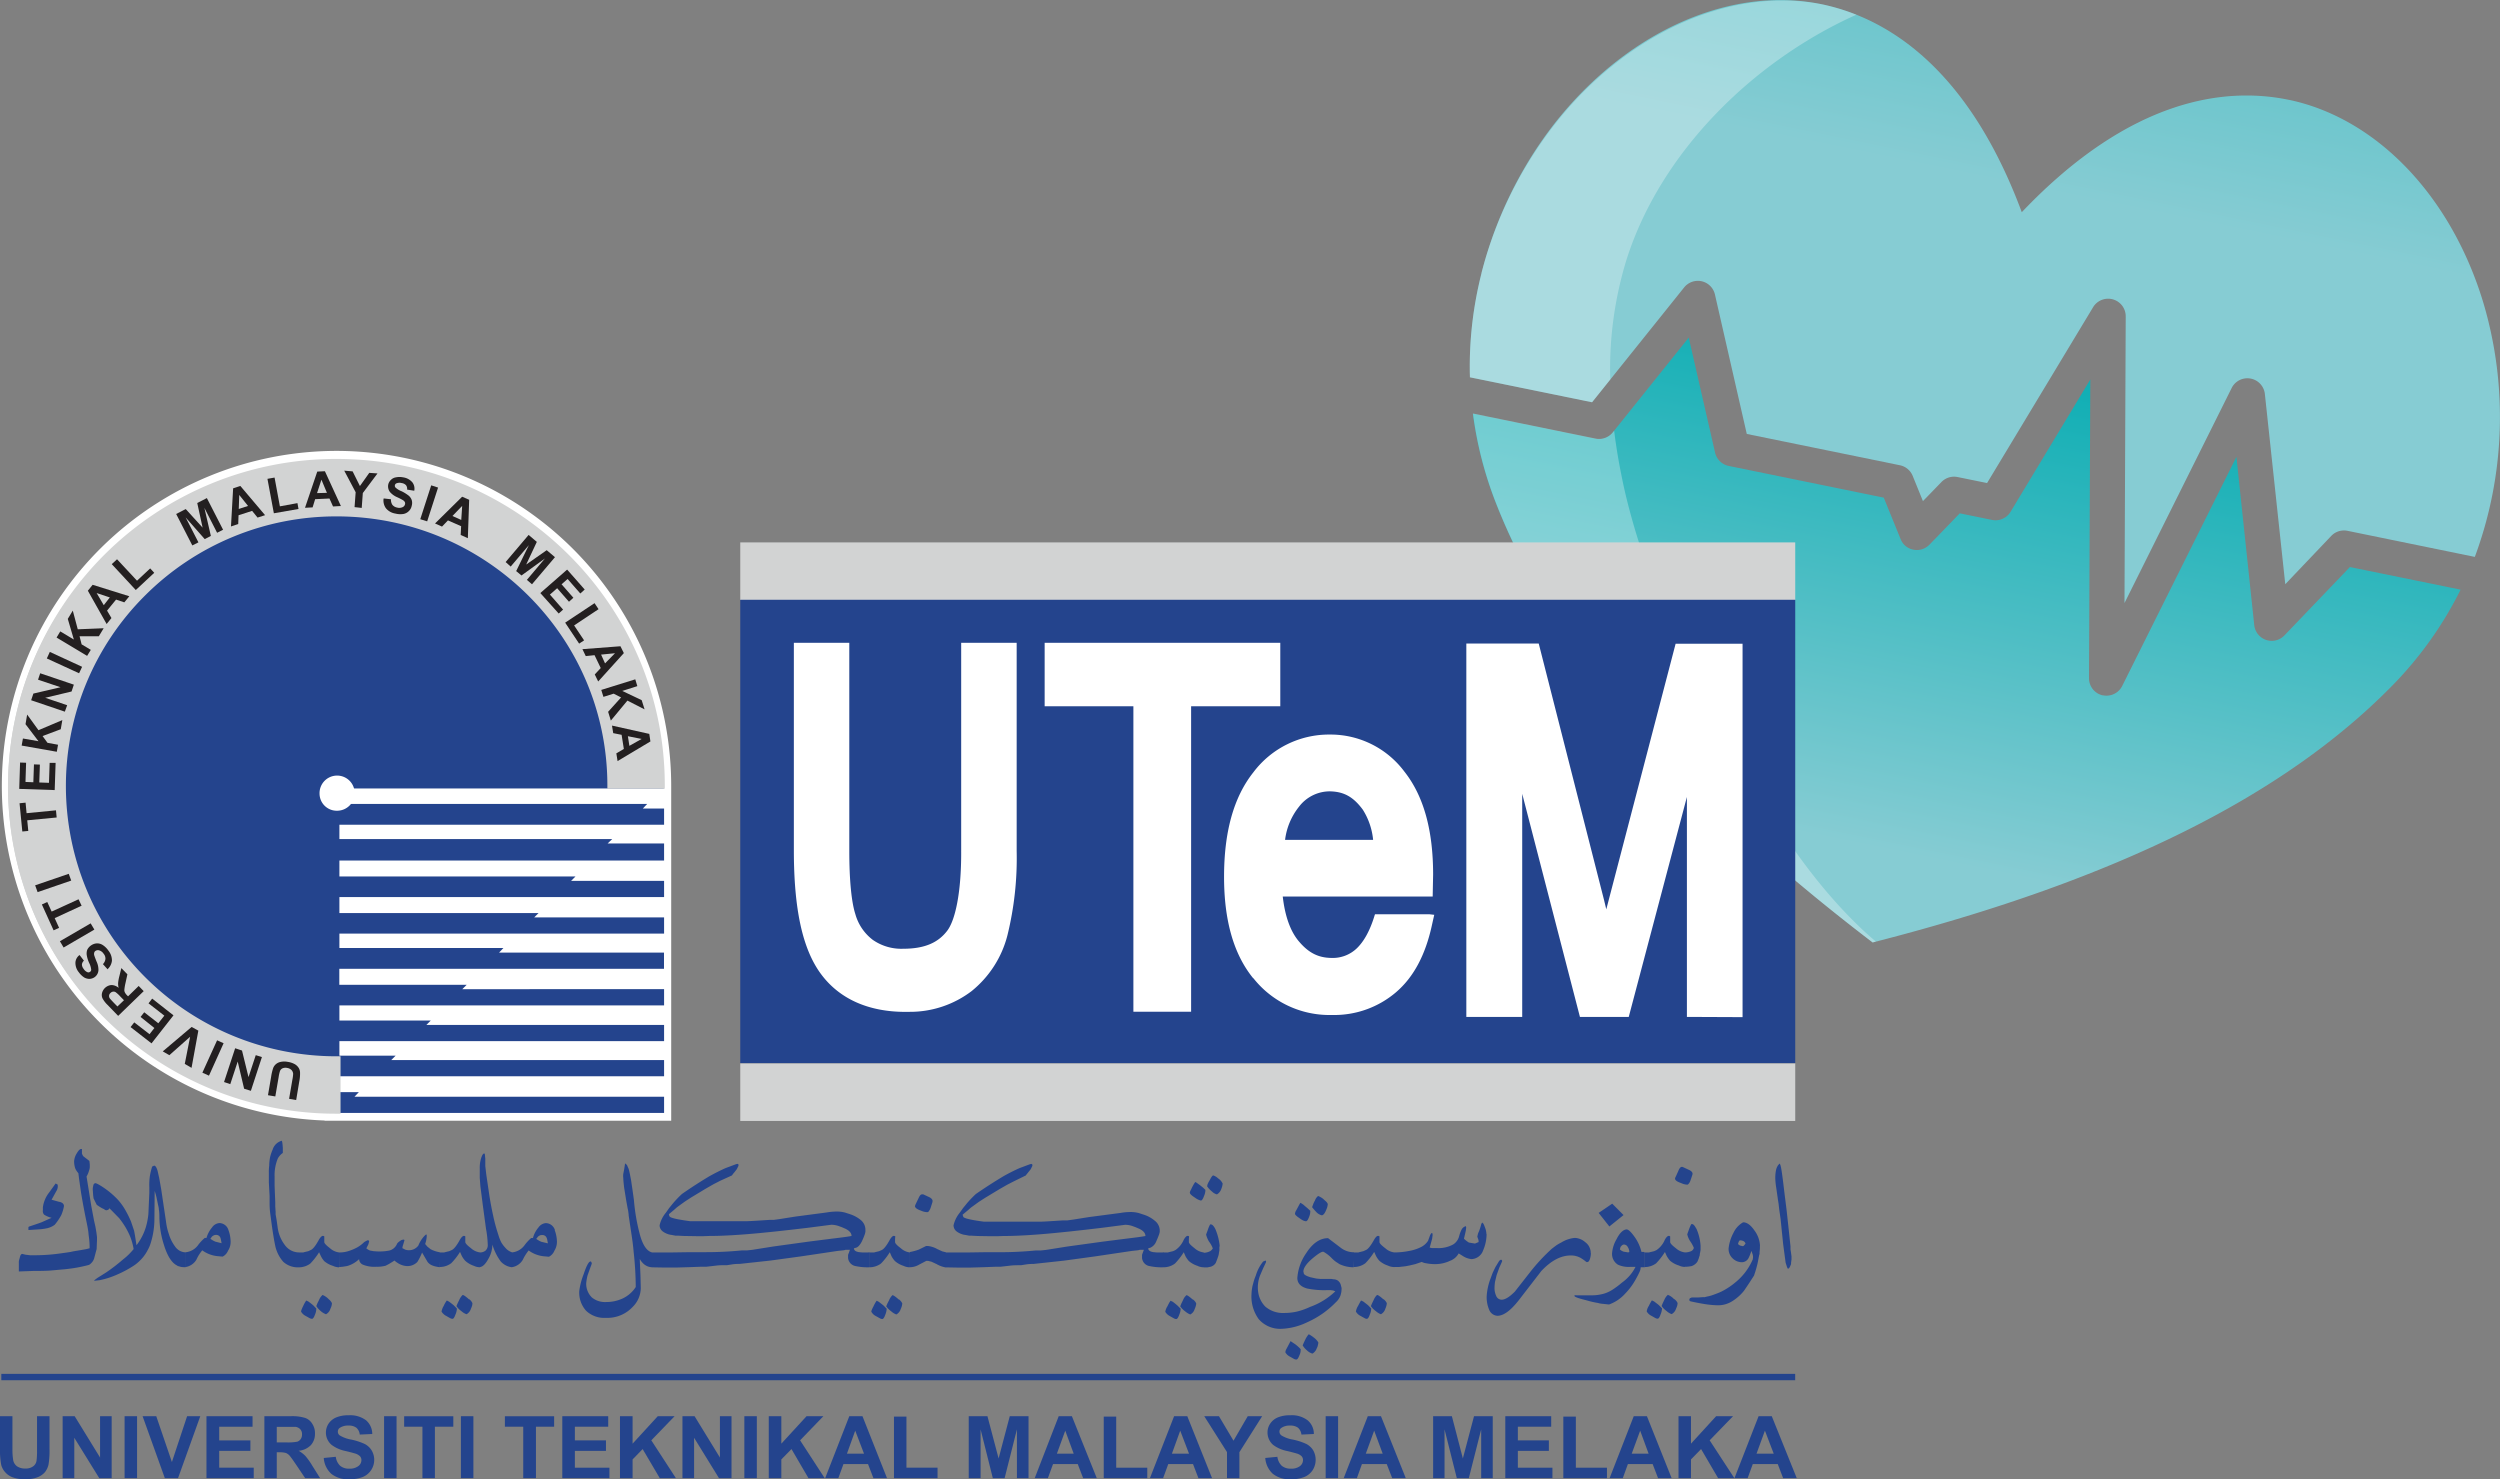 <svg xmlns="http://www.w3.org/2000/svg" xmlns:xlink="http://www.w3.org/1999/xlink" viewBox="0 0 569.09 336.72"><rect x="0" y="0" width="569.09" height="336.72" fill="#808080" stroke="none"/><defs><style>.cls-1{fill:url(#New_Gradient_Swatch);}.cls-2{fill:url(#New_Gradient_Swatch-2);}.cls-3,.cls-6{fill:#fff;}.cls-3{opacity:0.3;}.cls-4{fill:#24448d;}.cls-5{fill:#d2d3d3;}.cls-7{fill:#231f20;}</style><linearGradient id="New_Gradient_Swatch" x1="440.1" y1="-115.62" x2="440.1" y2="69.66" gradientTransform="translate(37.52 -81.1) rotate(11.56)" gradientUnits="userSpaceOnUse"><stop offset="0" stop-color="#12afb5"/><stop offset="0.82" stop-color="#86ccd3"/></linearGradient><linearGradient id="New_Gradient_Swatch-2" x1="440.99" y1="79.63" x2="440.99" y2="214.85" xlink:href="#New_Gradient_Swatch"/></defs><title>Asset 2</title><g id="Layer_2" data-name="Layer 2"><g id="Layer_1-2" data-name="Layer 1"><path class="cls-1" d="M383.38,65.42a4,4,0,0,1,4-1.39,4,4,0,0,1,3,3l7.25,31.75,34.87,7.13a4,4,0,0,1,2.89,2.4l2.34,5.76,4.22-4.35a4,4,0,0,1,3.66-1.13l6.72,1.37,24.16-40.07a4,4,0,0,1,7.4,2.08l-.28,65.31,24.42-49a4,4,0,0,1,7.53,1.36l4.65,43.35,10.47-11a4,4,0,0,1,3.68-1.16l29,5.94a91.47,91.47,0,0,0,2-57.65c-7.27-24.3-24.12-42-44-46.33l-.47-.09c-14.22-2.91-35.85-.48-60.66,25.6C447.55,14.19,428.32,3.62,414.06.84,394.13-3,371.67,6.69,355.44,26.18c-11.77,14.15-21.55,35.58-20.83,59.71l27.8,5.68Z"/><path class="cls-2" d="M520,144.66a4,4,0,0,1-6.85-2.33L509.09,104l-26,52.15a4,4,0,0,1-4.37,2.13l-.12,0a4,4,0,0,1-3.07-3.89l.3-68-18.15,30.11a4,4,0,0,1-4.22,1.85l-7.34-1.5L439.2,124a4,4,0,0,1-3.62,1.13,3.91,3.91,0,0,1-2.93-2.41l-3.84-9.44-35.3-7.22a4,4,0,0,1-3.09-3l-6-26.21L367.1,98.46a4,4,0,0,1-3.9,1.41l-27.93-5.71a86.28,86.28,0,0,0,5.27,20.44c12.82,32.65,40.35,65,84.19,98.75l1.55,1.19,1.89-.49c53.58-13.88,91.59-32.77,116.19-57.77a85.37,85.37,0,0,0,15.76-22.05l-25.2-5.15Z"/><path class="cls-3" d="M424.73,213.35l1.55,1.19.74-.2c-1.33-1.13-2.64-2.3-3.9-3.52-12.41-12-21.44-26.93-29.7-42.06-9.05-16.58-17.38-33.72-22.31-52-.76-2.8-1.44-5.65-2-8.52-.69-3.36-1.25-6.77-1.67-10.19l-.31.37a4,4,0,0,1-3.9,1.41l-27.93-5.71a86.28,86.28,0,0,0,5.27,20.44C353.36,147.25,380.89,179.55,424.73,213.35Z"/><path class="cls-3" d="M334.61,85.89l27.8,5.68,4.14-5.17a84.65,84.65,0,0,1,3.76-27.48c7.83-24.36,28.53-44.66,51.49-55.22l.79-.35a48.48,48.48,0,0,0-8-2.4c-20.18-3.87-42.86,5.92-59.2,25.55a92.69,92.69,0,0,0-18.13,35.56l0,.15c-.21.85-.42,1.7-.61,2.56A85.4,85.4,0,0,0,334.61,85.89Z"/><path class="cls-4" d="M22,284.32l-.57,2.14a2.65,2.65,0,0,1-1.18,1.48,34,34,0,0,1-5.63,1l-3.24.29-1,.05L9,289.31H7.68l-3.39.12,0-.66,0-.82v-.5a1.88,1.88,0,0,1,.1-.75l.2-.73a.86.86,0,0,1,.41-.55l.82.2,1.06.12H7.9a41.21,41.21,0,0,0,6-.44l1.23-.17L16,285l.83-.18.81-.13.9-.15,1.11-.2.75-.19a18,18,0,0,0-.21-2.89l-.1-1-.17-1-.55-2.7-.46-2.39-.44-2.53L18,268.36l-.16-1.3a4.68,4.68,0,0,1-.68-1,5.21,5.21,0,0,1-.29-1.68,3.87,3.87,0,0,1,.6-1.83c.41-.69.73-1,1-1s.18.12.18.34l0,.38,0,.29a2.39,2.39,0,0,0,.31.64l1.39,1.07.09.81v.22l0,.4a2.76,2.76,0,0,1-.17.77,5,5,0,0,1-.57,1.34l1.07,6.65.62,3.3.35,1.57.2,1.18.14,1.07v.73Zm-8.6-10.76c.78.13,1.16.49,1.16,1a8.74,8.74,0,0,1-.63,2.08,13.41,13.41,0,0,1-1.48,2.17,4.61,4.61,0,0,1-1.72.78,12.92,12.92,0,0,1-1.78.25L6.47,280l0-.34,0-.31a.42.42,0,0,1,.27-.18c1.74-.58,2.76-.92,3-1.06l2-.89a5.88,5.88,0,0,1-1.7-.72,1.23,1.23,0,0,1-.28-1v-.67a6.92,6.92,0,0,1,1.46-3.42l1.44-2,.43.21a1.29,1.29,0,0,1,.06.53,2.09,2.09,0,0,1-.33,1l-1.08,1.95Zm28.86,14.91a9.52,9.52,0,0,1-1.06-.07l-.49-.15a.86.86,0,0,1-.43-.19c-1.22-.61-2.22-2.22-3-4.8a21.4,21.4,0,0,1-1-6.43,9.87,9.87,0,0,0-.11-1.46,4.93,4.93,0,0,0-.17-1l-.24-1.15a16,16,0,0,0-.55-2.12l-.06,6.3a18.25,18.25,0,0,1-.79,5.39,8.07,8.07,0,0,1-.76,1.81,9.09,9.09,0,0,1-1,1.54,10.1,10.1,0,0,1-2,1.87,25,25,0,0,1-3.94,2.13,19.35,19.35,0,0,1-3.93,1.27l-1.09.13h-.18l-.06,0,.21-.22.6-.44,1.93-1.21A40.34,40.34,0,0,0,28,286.7a14.06,14.06,0,0,0,2.42-2.37,13.88,13.88,0,0,0-.78-2.82A16.77,16.77,0,0,0,28.34,279l-.54-.81-.66-.88-2.23-2.27a.92.92,0,0,1-.3.36l-.33.1a.72.72,0,0,1-.33-.06l-.31-.22-.38-.17-.5-.29-.73-.49-.34-.67-.39-.81-.1-.75-.06-.91a3.43,3.43,0,0,1,0-.81l.12-.56a.52.52,0,0,1,.55-.42l.45.19a19,19,0,0,1,4.61,3.61,13.23,13.23,0,0,1,1.51,2.06,23.64,23.64,0,0,1,1.44,2.86l.71,2.11.21,1.16.33,2.13a12.71,12.71,0,0,0,2.14-4.15,15.61,15.61,0,0,0,.57-3l.21-4.74v-1.33a13.75,13.75,0,0,1,.15-2.68,19.68,19.68,0,0,1,.49-2l.45-.22c.29,0,.55.37.78,1.14l.37,1.63.46,2.57,1.11,7.47a12.77,12.77,0,0,0,.62,2.7,9.2,9.2,0,0,0,1.42,2.88,3,3,0,0,0,2.38,1.35v3.37ZM52,280a8.06,8.06,0,0,1,.5,2.68,3.69,3.69,0,0,1-.13,1,3.16,3.16,0,0,1-.45,1,2.58,2.58,0,0,1-1.25,1.37l-1-.09a7.07,7.07,0,0,1-3.63-1.34,9.36,9.36,0,0,0-1.34,2.14,3.53,3.53,0,0,1-2.47,1.67v-3.37A4,4,0,0,0,45,283.55a9.83,9.83,0,0,1,1.61-1.75H47a6.41,6.41,0,0,1,1.27-2.39,2.25,2.25,0,0,1,1.68-1A2.21,2.21,0,0,1,52,280Zm-1.56,3-.14-.75a2.31,2.31,0,0,0-.14-.51,1,1,0,0,0-1-.63H49a1.5,1.5,0,0,0-.77.41l-.34.47a5.37,5.37,0,0,0,1.16.66Zm17.61,5.49a4.93,4.93,0,0,1-3.56-1.25,8.11,8.11,0,0,1-1.76-3.32c-.24-1-.51-2.58-.84-4.88l-.4-3a18.67,18.67,0,0,1-.12-1.89v-1.91l-.17-3.1,0-2.22a9.61,9.61,0,0,1,.08-1.53,10.89,10.89,0,0,1,.23-2.11,11.26,11.26,0,0,1,.56-1.61,3,3,0,0,1,2.09-2l.09.36.06.41.07.85v.67l0,.49a3.76,3.76,0,0,0-1.13,1.24,10,10,0,0,0-.74,4.2V270l.15,3.73v.91l.08,1.23v.57l.21,1.18.25,1.76A8.38,8.38,0,0,0,65,283.62a4,4,0,0,0,3.09,1.48v3.37Zm9.12,0a3.35,3.35,0,0,1-1.36-.33,5.59,5.59,0,0,1-2-1.08,5.14,5.14,0,0,1-.75-1.11l-.42-.91a15.57,15.57,0,0,1-2,2.57,4.4,4.4,0,0,1-2.65.86V285.1l.67,0h.37l.28-.08.88-.21.51-.24c.53-.2,1.15-1,1.9-2.37.34-.58.66-.87.89-.87a.54.54,0,0,1,.33.11l0,.52,0,.77c0,.31.48.78,1.31,1.42a3.76,3.76,0,0,0,2.07.95ZM72,297.86a3.36,3.36,0,0,1-.28,1.35c-.25.69-.48,1-.69,1a1.14,1.14,0,0,1-.54-.15l-.9-.5a2.5,2.5,0,0,1-1.06-1c0-.12.12-.55.49-1.27a6.85,6.85,0,0,1,.7-1.25l.51.25.59.45.46.38Zm2.81-2.12a2.43,2.43,0,0,1,.75.91,3,3,0,0,1-.08.56,3,3,0,0,1-.27.71,2.07,2.07,0,0,1-1,1.25,3.63,3.63,0,0,1-1.18-.71A5.05,5.05,0,0,1,72,297.32l.23-.6.42-.84a2.89,2.89,0,0,1,.78-1.1,4.08,4.08,0,0,1,1.43,1Zm25.26-7.27-.6-.11a4.71,4.71,0,0,1-1.06-.3,2.41,2.41,0,0,1-1.1-.83l-1.23-2.11A12.57,12.57,0,0,1,95,287.27a3.13,3.13,0,0,1-2.47.93,4.2,4.2,0,0,1-1.55-.44,5.61,5.61,0,0,1-1.19-.82,15.89,15.89,0,0,1-2,1.18,7.57,7.57,0,0,1-2.14.24,6.9,6.9,0,0,1-3-.46,1.41,1.41,0,0,1-.9-1.28A6.46,6.46,0,0,1,79,288.2l-1,.16-.8.07V285.1a6.53,6.53,0,0,0,2-.27,11.33,11.33,0,0,0,2.1-.87,7.46,7.46,0,0,0,1.6-1.21,6,6,0,0,1,.78-.42c.22,0,.34.06.34.31l-.19.67-.44.86a3,3,0,0,0,.85.5l.8.14.83.06a11.92,11.92,0,0,0,2.75-.2,2.58,2.58,0,0,0,1.71-1.42,1.13,1.13,0,0,1,.25-.38,5.11,5.11,0,0,1,.82-.6l.42-.1c.18,0,.24.08.24.22l-.33,1.08a2.34,2.34,0,0,0-.13.66l.64.33a2.67,2.67,0,0,0,3-.94,6.69,6.69,0,0,1,1.53-2.33L97,281c.09,0,.14.12.14.34a6.11,6.11,0,0,1-.36,1.84l.51.6.74.59a7,7,0,0,0,2.09.69Zm9.14,0a3.21,3.21,0,0,1-1.36-.33A5.59,5.59,0,0,1,105.9,287a5.66,5.66,0,0,1-.78-1.11l-.4-.91a14.38,14.38,0,0,1-2,2.57,4.3,4.3,0,0,1-2.63.86V285.1l.67,0h.36l.27-.08.89-.21.52-.24c.51-.2,1.15-1,1.9-2.37.34-.58.65-.87.91-.87a.58.58,0,0,1,.31.11l0,.52,0,.77c0,.31.47.78,1.31,1.42a3.76,3.76,0,0,0,2.07.95v3.36ZM104,297.86a3.42,3.42,0,0,1-.31,1.35c-.25.69-.46,1-.68,1a1.2,1.2,0,0,1-.54-.15l-.88-.5a2.65,2.65,0,0,1-1.08-1,3.69,3.69,0,0,1,.48-1.27,7,7,0,0,1,.72-1.25l.5.25.59.45.47.38Zm2.8-2.12a2.23,2.23,0,0,1,.74.91,2.8,2.8,0,0,1-.07.56,5.33,5.33,0,0,1-.27.71,2.16,2.16,0,0,1-1,1.25,3.43,3.43,0,0,1-1.17-.71,4.73,4.73,0,0,1-1.13-1.14l.25-.6.41-.84a3.33,3.33,0,0,1,.76-1.1c.22,0,.68.32,1.45,1Zm9.67-7.27a4.11,4.11,0,0,1-2.47-1.3,12.22,12.22,0,0,1-1.91-3.86,6.69,6.69,0,0,1-1,3.39c-.66,1.16-1.3,1.73-1.93,1.73V285.1a2,2,0,0,0,1.37-.42,1.68,1.68,0,0,0,.5-1.35,23.22,23.22,0,0,0-.4-3.62l-.74-5.48-.54-4.24-.14-1.86,0-2.18a7.28,7.28,0,0,1,.33-2.36c.23-.69.44-1,.65-1s.15.09.19.28l.09.89,0,1.66.22,1.91.67,4.55c.22,1.46.51,3.06.89,4.8a39,39,0,0,0,1.21,4.46,8.56,8.56,0,0,0,.68,1.72A7,7,0,0,0,115,284a3.34,3.34,0,0,0,1.53,1.06v3.37Zm9.8-8.44a7.85,7.85,0,0,1,.51,2.68,3.83,3.83,0,0,1-.58,2,2.64,2.64,0,0,1-1.24,1.37l-1-.09a7,7,0,0,1-3.62-1.34,10.68,10.68,0,0,0-1.34,2.14,3.51,3.51,0,0,1-2.47,1.67v-3.37a4,4,0,0,0,2.8-1.53,9.83,9.83,0,0,1,1.6-1.75h.39a6.11,6.11,0,0,1,1.25-2.39,2.29,2.29,0,0,1,1.69-1,2.22,2.22,0,0,1,2.06,1.6Zm-1.55,3-.14-.75a1.76,1.76,0,0,0-.15-.51,1,1,0,0,0-1-.63h-.23a1.42,1.42,0,0,0-.77.41l-.36.47a5.94,5.94,0,0,0,1.17.66Zm23.69,5.45a3.07,3.07,0,0,1-1.68-.6,4,4,0,0,1-1.1-1.31l.16,3.7.07,2.73,0,.34a6.11,6.11,0,0,1-1.85,4.17,7.87,7.87,0,0,1-6.09,2.48,6,6,0,0,1-4.51-1.62,6.19,6.19,0,0,1-1.55-4.49,16.33,16.33,0,0,1,1-3.83c.65-1.94,1.17-2.89,1.55-2.89l.08,0,.13.13.1.32-.13.38-.34.92-.5,1.42a11.08,11.08,0,0,0-.31,1.82,4.38,4.38,0,0,0,1.28,3.19,4.71,4.71,0,0,0,3.24,1.05,8.86,8.86,0,0,0,3.86-.85,7.17,7.17,0,0,0,2.9-2.57,76.64,76.64,0,0,0-.48-8c-.11-1.37-.31-2.83-.55-4.38l-.58-3.88c0-.3-.05-.56-.08-.77a5.37,5.37,0,0,0-.16-.88l-.33-1.83-.47-2.92-.14-1.31-.08-1.23a2.79,2.79,0,0,1,.06-.7l.15-.77.2-1.24c0-.13,0-.18.13-.18l.13.12.22.24.37.86c.16.53.33,1.41.55,2.59L144,271l.31,2.23a43.86,43.86,0,0,0,1.32,7.69c.66,2.5,1.61,3.89,2.8,4.18v3.36Zm49.49,0a12.71,12.71,0,0,1-3.06-.26,2.08,2.08,0,0,1-1.79-1.85v-.64a1.43,1.43,0,0,1,.15-.45l.27-.78h-1l-.34.1-1.5.16L182.32,286l-6.95.95-7,.76a11.5,11.5,0,0,0-1.5.08l-1.36.21c-.95,0-1.78,0-2.49.1l-2.19.25h-1.17l-2.61.1-3.07.09h-2.85l-2.72-.05v-3.39l4.8,0,3.92-.06h3.52c2.75,0,5.46-.13,8.2-.4l1.16,0,1.22-.13,4.85-.77,8.13-1.12,5.52-.7c2.3-.27,3.67-.47,4.11-.57,0-.65-.48-1.2-1.41-1.65l-.83-.36-.87-.31a5.23,5.23,0,0,0-1.51-.23l-5.24.68-3.93.46-3.62.4-3.37.34q-7.05.67-11.57.67l-1.39.05h-1.49l-3-.05-1.29-.07h-.23l-.34,0-.84-.16a4.26,4.26,0,0,1-2-.77,1.76,1.76,0,0,1-.76-1.43,6.85,6.85,0,0,1,1.43-2.87l.74-1.05.92-1.13a23.93,23.93,0,0,1,2-2.08c2.31-1.61,4.38-2.92,6.18-4,1.37-.77,2.61-1.38,3.72-1.88l2.25-.84a2,2,0,0,1,.53-.13l.1.06.11.15-.05.28-.36.72-.59.76a5.14,5.14,0,0,0-.51.66L164,268.76l-1.58.81-1.75,1-3.31,2-1.42.92-1.39,1-.45.33-.64.57-1.19,1a1.47,1.47,0,0,0,.17.55c.31.33,1.88.68,4.68,1.05h11.54l1.39,0,1.31-.06,3.83-.24h.67l.27,0,1.31-.18,3.59-.57,7.21-.95a14,14,0,0,1,2.14-.2,7.25,7.25,0,0,1,2,.24l1.14.37a7.57,7.57,0,0,1,2.48,1.37A2.86,2.86,0,0,1,197,280v.42l-.12.49a17.44,17.44,0,0,1-.68,1.66c-.44.86-.88,1.33-1.35,1.46l-.46.13c0,.46.37.74,1.13.87l.83.08h1.29l.25-.07v3.38Zm9.13,0a3.32,3.32,0,0,1-1.37-.33,5.48,5.48,0,0,1-1.93-1.08,5.16,5.16,0,0,1-.79-1.11l-.39-.91a14.88,14.88,0,0,1-2,2.57,4.37,4.37,0,0,1-2.64.86V285.1l.66,0H199l.28-.08.87-.21.52-.24c.51-.2,1.15-1,1.89-2.37.35-.58.65-.87.91-.87a.61.61,0,0,1,.33.11l-.05.52,0,.77c0,.31.46.78,1.32,1.42a3.68,3.68,0,0,0,2.06.95v3.36Zm-5.19,9.43a3.85,3.85,0,0,1-.31,1.35c-.24.69-.47,1-.69,1a1.13,1.13,0,0,1-.52-.15l-.89-.5a2.37,2.37,0,0,1-1.07-1c-.06-.12.11-.55.49-1.27a7.28,7.28,0,0,1,.71-1.25l.49.25.58.45.48.38Zm2.8-2.12a2.43,2.43,0,0,1,.75.91,3.14,3.14,0,0,1-.09.56,3.44,3.44,0,0,1-.26.71,2.12,2.12,0,0,1-1,1.25,3.52,3.52,0,0,1-1.16-.71,5.1,5.1,0,0,1-1.15-1.14l.25-.6.43-.84a3.39,3.39,0,0,1,.74-1.1c.22,0,.69.32,1.46,1Zm10.67-7.27a6,6,0,0,1-2.09-.76l-1.19-.55-.78-.19-.39,0-1.61.84a4.31,4.31,0,0,1-2.11.61V285a12.39,12.39,0,0,0,2-.54l1.68-.83h.37a5.54,5.54,0,0,1,2.18.71l1.19.54a2.53,2.53,0,0,1,.38.09l.36.07v3.39Zm-3.06-14.85-.4,1.26a2.68,2.68,0,0,1-.54.94.39.39,0,0,1-.26.06,3.67,3.67,0,0,1-1.39-.34c-.93-.31-1.38-.67-1.38-1.05l.11-.33.7-1.45c.25-.59.52-.88.78-.88l.3,0,1.48.69c.42.25.64.51.64.82Zm52.56,14.81a12.71,12.71,0,0,1-3.06-.26,2.06,2.06,0,0,1-1.78-1.85v-.64a1.52,1.52,0,0,1,.13-.45l.28-.78h-.93l-.36.1-1.48.16-8.4,1.25-6.95.95-7,.76a11.61,11.61,0,0,0-1.5.08l-1.34.21c-1,0-1.79,0-2.5.1l-2.19.25h-1.19l-2.6.1-3.06.09h-2.85l-2.73-.05v-3.39l4.81,0,3.93-.06h3.52c2.72,0,5.44-.13,8.19-.4l1.17,0,1.21-.13,4.85-.77,8.13-1.12,5.52-.7c2.29-.27,3.67-.47,4.11-.57,0-.65-.47-1.2-1.42-1.65l-.83-.36-.87-.31a5.17,5.17,0,0,0-1.5-.23l-5.24.68-3.92.46-3.63.4-3.37.34q-7,.67-11.57.67l-1.39.05h-1.5l-3-.05-1.29-.07H221l-.34,0-.84-.16a4.18,4.18,0,0,1-2-.77,1.76,1.76,0,0,1-.76-1.43,7,7,0,0,1,1.41-2.87l.75-1.05.92-1.13a25.5,25.5,0,0,1,2-2.08c2.33-1.61,4.41-2.92,6.2-4,1.34-.77,2.6-1.38,3.7-1.88l2.25-.84a2.25,2.25,0,0,1,.53-.13l.09.06.12.15-.05.28-.35.72-.61.76c-.27.34-.45.55-.51.66l-2.64,1.29-1.58.81-1.75,1-3.31,2-1.43.92-1.38,1-.45.33-.64.57-1.2,1a2.37,2.37,0,0,0,.18.55c.31.33,1.89.68,4.68,1.05h11.54l1.41,0,1.29-.06,3.83-.24h.66l.27,0,1.32-.18,3.58-.57,7.22-.95a13.78,13.78,0,0,1,2.14-.2,7.2,7.2,0,0,1,2,.24l1.14.37a7.36,7.36,0,0,1,2.48,1.37A2.87,2.87,0,0,1,264,280v.42l-.12.49c-.13.39-.35.94-.67,1.66a2.63,2.63,0,0,1-1.36,1.46l-.47.13c0,.46.39.74,1.14.87l.84.08h1.3l.22-.07v3.38Zm9.14,0a3.18,3.18,0,0,1-1.36-.33,5.59,5.59,0,0,1-1.95-1.08,5.66,5.66,0,0,1-.78-1.11l-.39-.91a15.66,15.66,0,0,1-2,2.57,4.3,4.3,0,0,1-2.63.86V285.1l.67,0h.36l.28-.08.88-.21.52-.24a5.38,5.38,0,0,0,1.92-2.37c.34-.58.62-.87.88-.87a.59.59,0,0,1,.33.11l-.05.52,0,.77c0,.31.48.78,1.31,1.42a3.75,3.75,0,0,0,2.08.95v3.36Zm-5.19,9.43a3.85,3.85,0,0,1-.31,1.35c-.25.69-.47,1-.69,1a1.07,1.07,0,0,1-.53-.15l-.89-.5a2.65,2.65,0,0,1-1.08-1,3.3,3.3,0,0,1,.5-1.27,7.57,7.57,0,0,1,.7-1.25l.52.25.58.45.45.38Zm2.78-2.12a2.21,2.21,0,0,1,.76.91,2,2,0,0,1-.09.56,3.44,3.44,0,0,1-.26.71,2,2,0,0,1-1,1.25,3.73,3.73,0,0,1-1.16-.71,4.73,4.73,0,0,1-1.13-1.14l.24-.6.41-.84a2.91,2.91,0,0,1,.77-1.1c.2,0,.68.32,1.43,1Zm2.85-24.93a3.25,3.25,0,0,1-.29,1.34c-.25.72-.5,1.09-.75,1.09a3.57,3.57,0,0,1-1.3-.64c-.67-.43-1.07-.76-1.16-1s0-.43.27-.94a11,11,0,0,1,.91-1.64,1.22,1.22,0,0,1,.4.22l.68.49.71.57Zm3.19,12.83v.9l-.08.47-.09.57-.07.24-.1.31-.23.64-.26.66a2,2,0,0,1-1.27.9l-.67.13H274v-3.33a3.35,3.35,0,0,0,1.18-.24,1.67,1.67,0,0,0,.89-.75l-.14-.39-.2-.38a7.79,7.79,0,0,0-.55-.85,5.87,5.87,0,0,1-.63-1.54l.37-1a7.47,7.47,0,0,1,.55-1.31l.19,0c.29,0,.64.36,1,1.06a13.13,13.13,0,0,1,1,4Zm.75-14.34a4.33,4.33,0,0,1-.31,1.28,2.29,2.29,0,0,1-1,1.26,2.47,2.47,0,0,1-1.14-.67,4.82,4.82,0,0,1-1.1-1.19l.09-.41.18-.41.37-.64c.33-.64.58-1,.77-1a3.08,3.08,0,0,1,1.11.68,2.75,2.75,0,0,1,1,1.14Zm29.82,19.13a7.52,7.52,0,0,1-3.23-.72l-.85-.55a8,8,0,0,1-1-.89,8.11,8.11,0,0,0-1.78-1.36c-.32-.13-1.17.37-2.49,1.48s-2.1,2.17-2.1,3l.11.51c.15.27.61.52,1.46.79l1.35.3c.49.05.82.09,1,.09l.6,0h1.88l.43.08a1.8,1.8,0,0,1,1,.29,1.85,1.85,0,0,1,.65.87l.21.81a4.89,4.89,0,0,1-.26,1.75,3.85,3.85,0,0,1-1,1.47,20.92,20.92,0,0,1-6.66,4.64,14.63,14.63,0,0,1-5.86,1.45,6.47,6.47,0,0,1-5.06-2.18,8.72,8.72,0,0,1-1.67-5.61,11.06,11.06,0,0,1,.24-2l.31-1.14.2-.61.26-.66a9.13,9.13,0,0,1,1.64-3.11l.49-.22c.12,0,.18.05.18.2a.68.68,0,0,1-.08.31l-.61,1.3-.65,1.52a7.42,7.42,0,0,0-.34,4.43,5.87,5.87,0,0,0,1.52,2.72,6.2,6.2,0,0,0,4.36,1.44,13,13,0,0,0,2.84-.32,15.77,15.77,0,0,0,3-1.07,16.15,16.15,0,0,0,5.73-3.54l-.47-.18-.58-.09h-.77a19.36,19.36,0,0,1-4.61-.37q-2.22-.62-2.22-2.4a11.3,11.3,0,0,1,2-5.62c1.47-2.29,3.15-3.44,5-3.44l2.91,2.21a4.91,4.91,0,0,0,3,1ZM294.84,306a8.78,8.78,0,0,1,1.24,1.12,2.82,2.82,0,0,1-.27,1.36c-.26.68-.49,1-.73,1a1.31,1.31,0,0,1-.52-.14l-.9-.51a2.43,2.43,0,0,1-1.07-1,1.91,1.91,0,0,1,.28-.82l.91-1.72ZM297,274.51c.33.26.76.63,1.27,1.11A3.3,3.3,0,0,1,298,277c-.25.68-.49,1-.72,1a2.38,2.38,0,0,1-.51-.12,4.31,4.31,0,0,1-.9-.54c-.65-.43-1-.75-1.09-1a1.8,1.8,0,0,1,.3-.84l.91-1.7a3.68,3.68,0,0,1,1,.69Zm1.92,29.86a3.87,3.87,0,0,1,1.18,1.22,2,2,0,0,1-.09.55,1.82,1.82,0,0,1-.25.73,2.24,2.24,0,0,1-1,1.26,2.91,2.91,0,0,1-1.23-.72,4.31,4.31,0,0,1-1-1.16l.28-.65.37-.77a5.2,5.2,0,0,1,.73-1.1,2,2,0,0,1,.33.17c.09.06.35.21.7.47Zm2.59-31.17c.45.37.71.67.74.93a3.8,3.8,0,0,1-.34,1.24c-.33.82-.65,1.23-1,1.28a2.49,2.49,0,0,1-1.27-.74l-.43-.47-.53-.64.24-.66a4.22,4.22,0,0,1,.39-.81,2.39,2.39,0,0,1,.73-1.08,3.88,3.88,0,0,1,1.47.95Zm15.82,15.23a3.4,3.4,0,0,1-1.38-.33A5.61,5.61,0,0,1,314,287a5,5,0,0,1-.77-1.11l-.42-.91a13.92,13.92,0,0,1-2,2.57,4.27,4.27,0,0,1-2.62.86V285.1l.65,0h.38l.28-.08.86-.21.53-.24c.52-.2,1.15-1,1.91-2.37.34-.58.63-.87.9-.87a.64.64,0,0,1,.32.11l0,.52,0,.77c0,.31.49.78,1.33,1.42a3.74,3.74,0,0,0,2.06.95v3.36Zm-5.19,9.43a3.42,3.42,0,0,1-.31,1.35c-.23.69-.47,1-.68,1a1,1,0,0,1-.52-.15l-.9-.5a2.52,2.52,0,0,1-1.08-1,3.46,3.46,0,0,1,.48-1.27c.38-.72.62-1.14.7-1.25l.53.25.58.45.48.38Zm2.8-2.12a2.34,2.34,0,0,1,.75.91,3.14,3.14,0,0,1-.09.56,4,4,0,0,1-.25.71,2.09,2.09,0,0,1-1,1.25,3.52,3.52,0,0,1-1.16-.71,4.73,4.73,0,0,1-1.13-1.14l.25-.6.41-.84a3.07,3.07,0,0,1,.75-1.1c.22,0,.69.32,1.45,1Zm23.46-14.85a9.49,9.49,0,0,1-.78,3.73,2.94,2.94,0,0,1-2.62,2,4.44,4.44,0,0,1-1.87-.62l-1.08-.68a3.73,3.73,0,0,1-2,1.7,7.9,7.9,0,0,1-3.39.74,10.4,10.4,0,0,1-1.4-.09c-.46-.07-.78-.13-1-.17a4.76,4.76,0,0,1-.62-.24l-1.47.5-1.26.3-1,.19-1.39.16-1.18,0V285.1a17.51,17.51,0,0,0,3.31-.32,9.81,9.81,0,0,0,2.67-.83,4.08,4.08,0,0,0,1.76-1.51l.47-1.29c.18-.32.31-.48.41-.48s.15.18.15.53L326,282l-.55,2,.47.1H327a6.91,6.91,0,0,0,3.85-.85,3.18,3.18,0,0,0,1.29-1.79,6.9,6.9,0,0,1,.62-1.65,1.48,1.48,0,0,1,.47-.49l.35-.2c.11,0,.17.11.17.35l-.07.63-.1.45-.33,1.43a7,7,0,0,0,1.12.87l1.39.23.82-.34a1.88,1.88,0,0,0-.19-.92l-.1-.31.09-.41a2.85,2.85,0,0,1,.24-.69,11.79,11.79,0,0,0,.58-1.81l.19-.28c.16,0,.37.31.61,1a4.46,4.46,0,0,1,.36,1.6Zm23.74,4.34a4.37,4.37,0,0,1-.23,1.4q-.24.66-.57.66a.56.56,0,0,1-.19,0l-.71-.54-.57-.37a4.47,4.47,0,0,0-2.32-.59c-2.26,0-4.48,1.19-6.7,3.55l-5.1,6.61c-1.85,2.37-3.48,3.57-4.87,3.57a2.14,2.14,0,0,1-1.91-1.42,7.29,7.29,0,0,1-.55-3,13.48,13.48,0,0,1,.86-4l.52-1.4.37-.77.23-.48.24-.39.54-.89a.87.87,0,0,1,.48-.41c.17,0,.28.11.28.33l-.07.2-.57,1.26-.61,1.7-.36,1.5a9.76,9.76,0,0,0-.12,1.34,4.07,4.07,0,0,0,.35,1.84,1.36,1.36,0,0,0,1.27.93c.77,0,1.78-.61,3-1.84l3.48-4.44a43.17,43.17,0,0,1,4.95-5.33l.94-.71a8.29,8.29,0,0,1,1.17-.68,7,7,0,0,1,3.14-1.07,3.84,3.84,0,0,1,2.38,1,2.93,2.93,0,0,1,.91,1.09,5.46,5.46,0,0,1,.24.67A3,3,0,0,1,362.11,285.23Zm12.26,3.24h-.92a2.56,2.56,0,0,1-.27,1.08c-.18.4-.42.88-.74,1.45a15.07,15.07,0,0,1-2.52,3.47,9,9,0,0,1-3.68,2.48l-1.3-.14a6.8,6.8,0,0,1-.75-.09l-.48-.12a20,20,0,0,1-2.63-.61c-1.81-.44-2.71-.77-2.71-1s.19-.13.55-.13l1.68,0h.77l.76,0a10.12,10.12,0,0,0,3-.39,7.8,7.8,0,0,0,1.81-.83,20.25,20.25,0,0,0,2.27-1.69,9.75,9.75,0,0,0,3.06-3.56h-1.25a5.89,5.89,0,0,1-2.73-.49,2.87,2.87,0,0,1-1.34-2.81,7.5,7.5,0,0,1,1-3c.68-1.36,1.42-2.1,2.19-2.23.39-.08,1,.43,1.78,1.51a9.77,9.77,0,0,1,1.71,3.62h.66v3.37ZM367,274l2.58,2.59-3.23,2.6-2.44-3.09Zm3.89,11a2.09,2.09,0,0,0-.34-1.11,1,1,0,0,0-.9-.59c-.22,0-.49.19-.76.56l-.15.56a2.53,2.53,0,0,0,.84.5l.91.15h.24Zm12.63,3.4a3.21,3.21,0,0,1-1.35-.33,5.55,5.55,0,0,1-2-1.08,6.72,6.72,0,0,1-.78-1.11L379,285a15.82,15.82,0,0,1-2,2.57,4.35,4.35,0,0,1-2.65.86V285.1l.69,0h.35l.29-.08.87-.21.52-.24a5.24,5.24,0,0,0,1.91-2.37c.34-.58.63-.87.89-.87a.56.56,0,0,1,.32.11l0,.52,0,.77c0,.31.48.78,1.31,1.42a3.82,3.82,0,0,0,2.07.95Zm-5.18,9.43a4,4,0,0,1-.32,1.35c-.23.69-.47,1-.68,1a1.13,1.13,0,0,1-.53-.15l-.88-.5a2.46,2.46,0,0,1-1.08-1,3,3,0,0,1,.49-1.27,10.23,10.23,0,0,1,.69-1.25l.51.25.59.45.48.38Zm2.78-2.12a2.21,2.21,0,0,1,.76.91,3,3,0,0,1-.08.56,3.51,3.51,0,0,1-.27.71,2.12,2.12,0,0,1-1,1.25,3.43,3.43,0,0,1-1.17-.71,4.84,4.84,0,0,1-1.12-1.14l.24-.6.4-.84a3.14,3.14,0,0,1,.78-1.1,3.74,3.74,0,0,1,1.43,1Zm4.13-28.3-.42,1.26a2.12,2.12,0,0,1-.56.93.31.31,0,0,1-.22.07,3.53,3.53,0,0,1-1.36-.36c-.93-.31-1.39-.66-1.39-1a.46.46,0,0,1,.1-.32l.67-1.49c.24-.6.51-.88.78-.88a.52.52,0,0,1,.29.07l1.51.7c.41.23.64.51.64.82Zm.86,12.16a11.42,11.42,0,0,1,1,4v1l-.1.54-.08.37,0,.24-.11.31-.15.51-.28.66a2.63,2.63,0,0,1-1.29,1,7.43,7.43,0,0,1-1.58.16V285.1a3.59,3.59,0,0,0,1.34-.25,1.11,1.11,0,0,0,.72-.8,8.05,8.05,0,0,0-.87-1.56,4.86,4.86,0,0,1-.63-1.52l.35-1a11.11,11.11,0,0,1,.55-1.29c.34-.15.74.16,1.14,1Zm14.51,4a9.54,9.54,0,0,1-.08,1.46v.42l-.1.31-.17.88a17.62,17.62,0,0,1-.4,1.81c-.16.6-.36,1.24-.59,1.92l-1.16,1.79L397,293.82a10.57,10.57,0,0,1-2.57,2.31,6,6,0,0,1-3.32,1,20.14,20.14,0,0,1-2.39-.18c-1-.13-2.28-.37-3.76-.69-.27-.05-.41-.18-.41-.38a.55.55,0,0,1,.17-.37l.39-.16h.74l.74,0,1-.07h.22a.36.36,0,0,0,.22,0l.56-.14a8.3,8.3,0,0,0,1.73-.51,13.33,13.33,0,0,0,1.65-.68,15.69,15.69,0,0,0,2.9-1.9,13.68,13.68,0,0,0,4.13-5.38l.05-.42a2.25,2.25,0,0,0-.09-.72l-.13-.38-.15-.4a11,11,0,0,1-.67,1.68,1.75,1.75,0,0,1-1.56.9,3.09,3.09,0,0,1-2.16-1,2.94,2.94,0,0,1-.8-1.94l0-.2a9.61,9.61,0,0,1,1.1-3.53,5.32,5.32,0,0,1,2.21-2.42c.86,0,1.71.61,2.56,1.84a6.28,6.28,0,0,1,1.28,3.54Zm-3.28-.47a.89.89,0,0,0-.53-.61,2,2,0,0,0-.79-.14l-.23.32-.14.43c0,.16.19.31.53.45l.51.12a.42.42,0,0,0,.32-.16ZM407.81,286v.7l-.1.74,0,.31-.21.5c-.14.33-.29.51-.45.55s-.29-.46-.58-1.38l-.56-4.2-.58-5.69L405,275.2l-.13-1.18-.14-.87-.42-2.94a16.26,16.26,0,0,1-.19-1.9,9.52,9.52,0,0,1,.14-1.83,3.23,3.23,0,0,1,.46-1.18l.34-.41c.13,0,.25.3.37.9s.28,1.7.48,3.31l.36,3,.42,3.32.51,4.7.38,3.59v.73l.09.5Z"/><rect class="cls-5" x="168.51" y="242.06" width="240.15" height="13.11"/><rect class="cls-5" x="168.51" y="123.47" width="240.15" height="13.11"/><rect class="cls-4" x="168.51" y="136.53" width="240.15" height="105.47"/><path class="cls-6" d="M221.22,148.88h7.71v44.83a70.52,70.52,0,0,1-2,18.49,21.31,21.31,0,0,1-7.29,11.41c-3.54,2.8-8,4.18-13.47,4.18-7.67,0-13.44-2.51-17.24-7.52s-5.75-13.85-5.75-26.56V148.88h7.71v44.77q0,10.53,1.5,15.25a13.54,13.54,0,0,0,4.91,7.16,13.81,13.81,0,0,0,8.3,2.47q8.23,0,11.94-5.09t3.7-19.79V148.88Z"/><path class="cls-6" d="M187.68,221.2c-4.18-5.53-6-14.64-6-27.49h0V147.36H192.4v46.29c0,6.95.52,11.94,1.42,14.78h0a12.08,12.08,0,0,0,4.36,6.38h0a12.11,12.11,0,0,0,7.4,2.17h0c5.2,0,8.55-1.53,10.69-4.44h0c2.12-2.79,3.45-9.21,3.43-18.89h0V147.36h10.76v46.35a72.61,72.61,0,0,1-2.06,18.9h0a22.85,22.85,0,0,1-7.84,12.19h0c-3.83,3-8.71,4.52-14.41,4.52H206c-7.93,0-14.24-2.7-18.35-8.12Zm-3-27.49c0,12.55,2,21.15,5.42,25.64h0c3.52,4.58,8.67,6.88,16,6.91h0c5.2,0,9.29-1.32,12.52-3.85h0a19.82,19.82,0,0,0,6.77-10.61h0c1.29-4.62,1.95-10.68,1.95-18.09h0V150.42h-4.63v43.22c0,10-1.17,16.74-4,20.7h0c-2.79,3.87-7.39,5.75-13.18,5.72h0a15.35,15.35,0,0,1-9.18-2.76h0a15,15,0,0,1-5.5-7.94h0c-1.07-3.44-1.55-8.61-1.57-15.72h0V150.42H184.7v43.29Z"/><path class="cls-6" d="M188.18,220.92c-4.05-5.35-5.94-14.41-5.94-27.21h0V147.87h9.56v45.78c0,7,.52,12,1.46,14.92h0a12.64,12.64,0,0,0,4.54,6.64h0a13.06,13.06,0,0,0,7.78,2.3h0c5.34,0,9-1.62,11.21-4.71h0c2.21-3,3.52-9.44,3.5-19.16h0V147.87h9.57v45.84a71.45,71.45,0,0,1-2.06,18.79h0a22.5,22.5,0,0,1-7.63,11.94h0c-3.73,2.93-8.44,4.37-14,4.37h-.05c-7.81,0-13.9-2.61-17.92-7.89Zm-4.07-27.21c0,12.59,1.93,21.25,5.51,25.9h0c3.61,4.73,9,7.14,16.53,7.15h0c5.31,0,9.57-1.35,12.91-4h0a20.29,20.29,0,0,0,7-10.88h0q1.95-7,2-18.18h0v-43.8h-5.83v43.74c0,9.9-1.18,16.65-3.89,20.43h0c-2.7,3.7-7,5.47-12.68,5.46h0a14.71,14.71,0,0,1-8.81-2.62h0a14.49,14.49,0,0,1-5.28-7.69h0c-1.07-3.36-1.54-8.5-1.55-15.59h0V149.91h-5.83v43.81Z"/><path class="cls-6" d="M206.18,230.34h-.08c-8.14,0-14.82-2.77-19.12-8.49h0l1.2-.93-1.2.93c-4.42-5.87-6.25-15.2-6.27-28.14h0V146.33h12.62v47.4h0c0,6.83.53,11.75,1.38,14.36h0a11.08,11.08,0,0,0,4,5.88h0a11.37,11.37,0,0,0,6.89,2h0c5,0,8-1.46,10-4.07h0c1.82-2.35,3.23-8.58,3.2-18h0a2.07,2.07,0,0,1,0-.26h0V146.33h12.63v47.38a73.4,73.4,0,0,1-2.1,19.19h0a23.91,23.91,0,0,1-8.18,12.73h0a23.14,23.14,0,0,1-14.19,4.7h-.74Zm-20.54-36.61v.08h0c0,12.39,2,20.77,5.19,24.87h0c3.33,4.31,8.13,6.52,15.32,6.53h0c5.06,0,8.93-1.24,12-3.64h0a18.71,18.71,0,0,0,6.42-10.08h0a68.09,68.09,0,0,0,1.92-17.78h0V151.43h-2.77v42.23c0,10-1.11,17-4.19,21.32h0c-3,4.14-7.87,6.09-13.73,6.1h-.21a16.38,16.38,0,0,1-9.68-2.91h0a16.13,16.13,0,0,1-5.86-8.48h0c-1.13-3.64-1.61-8.88-1.61-16h0V151.43h-2.77v42.28h-1.53Z"/><path class="cls-6" d="M260.49,227.73V158.21H240.28V148.9H288.9v9.31H268.6v69.52Z"/><path class="cls-6" d="M260.49,229.26v-1.53h0v1.53H259V159.73h-20.2V147.37h51.69v12.36H270.13v69.53Zm6.57-3.07V156.68h20.32v-6.24H241.82v6.24H262v69.51Z"/><path class="cls-6" d="M260.49,228.76v-1h0v1h-1V159.24H239.3V147.86h50.58v11.38H269.57v69.52Zm7.11-2.08V157.16h20.32v-7.22H241.27v7.22h20.2v69.52Z"/><path class="cls-6" d="M260.49,230.3H258V160.77h-20.2V146.33h53.64v14.44h-20.3V230.3Zm7.11-3.62v0Zm-24.8-71H263v69.51h3.09V155.62h20.3v-4.16H242.8v4.18Z"/><path class="cls-6" d="M315.38,209.14l8,1.2c-1.34,6-3.78,10.53-7.27,13.59a19.2,19.2,0,0,1-13,4.57,19.45,19.45,0,0,1-15.85-7.43q-6.06-7.42-6.06-21.47,0-14.55,6.12-22.2a19,19,0,0,1,15.47-7.65c6,0,10.94,2.52,14.92,7.52s6,12.26,6,21.75l-.05,2.55H289.22q.5,9.47,4.41,14.28a11.85,11.85,0,0,0,9.51,4.82q8.79,0,12.24-11.53Zm-25.68-15.4h25.73c-.36-4.87-1.41-8.51-3.12-10.91-2.52-3.48-5.71-5.24-9.58-5.24a11.39,11.39,0,0,0-9,4.37q-3.69,4.36-4.08,11.78Z"/><path class="cls-6" d="M286.06,222c-4.35-5.33-6.41-12.87-6.41-22.43h0c0-9.9,2.07-17.67,6.45-23.15h0a20.49,20.49,0,0,1,16.68-8.21h0c6.4,0,11.94,2.78,16.12,8.08h0c4.29,5.4,6.31,13,6.32,22.74h0l-.09,4H290.87c.45,5.3,1.83,9.21,3.95,11.81h0c2.4,2.91,5,4.22,8.32,4.23h0a8.88,8.88,0,0,0,6.4-2.47h0c1.78-1.66,3.27-4.29,4.37-8h0l.38-1.27,11,1.65-.36,1.62c-1.39,6.21-3.94,11.06-7.77,14.39h0a20.65,20.65,0,0,1-14,4.95H303A21,21,0,0,1,286.06,222Zm2.43-43.66c-3.77,4.7-5.77,11.74-5.77,21.23h0c0,9.14,2,15.92,5.72,20.5h0A17.94,17.94,0,0,0,303.1,227h0a17.76,17.76,0,0,0,12-4.21h0c2.9-2.52,5.06-6.18,6.39-11.16h0l-5.09-.77a19.33,19.33,0,0,1-4.8,8h0a11.9,11.9,0,0,1-8.49,3.31h0a13.42,13.42,0,0,1-10.71-5.38h0c-2.9-3.59-4.4-8.68-4.72-15.18h0l-.1-1.61h34.51l0-1c0-9.29-1.95-16.17-5.64-20.79h0c-3.78-4.71-8.2-6.91-13.72-6.94h0c-5.81,0-10.43,2.28-14.29,7.08Zm1.21,16.9h-1.61l.09-1.62c.25-5.17,1.69-9.46,4.43-12.68h0a12.88,12.88,0,0,1,10.12-4.91h0a13,13,0,0,1,10.82,5.87h0c2,2.78,3,6.68,3.4,11.69h0l.13,1.65Zm24-3.07c-.43-3.87-1.38-6.7-2.69-8.48h0c-2.31-3.17-4.92-4.56-8.32-4.6h0a9.8,9.8,0,0,0-7.79,3.82h0a16.64,16.64,0,0,0-3.57,9.26h22.37Z"/><path class="cls-6" d="M286.46,221.7c-4.25-5.2-6.3-12.61-6.3-22.1h0c0-9.83,2.07-17.47,6.34-22.84h0a20.06,20.06,0,0,1,16.28-8h0c6.25,0,11.59,2.69,15.71,7.9h0c4.2,5.28,6.22,12.77,6.22,22.41h0l-.08,3.53H290.31c.42,5.65,1.83,9.85,4.09,12.63h0a11,11,0,0,0,8.74,4.44h0c5.34-.05,9-3.33,11.26-10.81h0l.24-.84,10,1.5-.25,1.06c-1.37,6.15-3.88,10.9-7.6,14.13h0a20.23,20.23,0,0,1-13.71,4.84H303a20.44,20.44,0,0,1-16.57-7.83Zm1.65-43.65c-3.88,4.83-5.9,12-5.9,21.55h0c0,9.22,2,16.12,5.83,20.81h0a18.39,18.39,0,0,0,15.06,7.06h0a18.07,18.07,0,0,0,12.36-4.32h0c3.11-2.69,5.36-6.64,6.7-12h0l-6.06-.92c-2.37,7.35-6.8,11.44-13,11.41h0a12.91,12.91,0,0,1-10.31-5.19h0c-2.81-3.46-4.28-8.44-4.61-14.89h0l-.06-1.07h34.47l0-1.52c0-9.35-2-16.36-5.75-21.1h0c-3.85-4.81-8.46-7.11-14.12-7.13h0a17.93,17.93,0,0,0-14.67,7.26Zm1.59,16.7h-1.07l.05-1.07c.26-5.09,1.67-9.26,4.32-12.39h0a12.42,12.42,0,0,1,9.73-4.73h0a12.45,12.45,0,0,1,10.4,5.68h0c1.9,2.64,2.95,6.44,3.3,11.42h0l.09,1.09Zm24.61-2c-.4-4.21-1.4-7.32-2.84-9.29h0c-2.39-3.29-5.18-4.8-8.74-4.82h0a10.32,10.32,0,0,0-8.17,4h0a17.41,17.41,0,0,0-3.75,10.1h23.5Z"/><path class="cls-6" d="M285.26,222.67h0c-4.54-5.59-6.62-13.37-6.62-23.07h0c0-10,2.08-18,6.67-23.79h0a21.54,21.54,0,0,1,17.4-8.6h.12a21,21,0,0,1,16.88,8.46h0c4.47,5.67,6.52,13.53,6.52,23.41h0l-.1,5H292c.52,4.6,1.79,7.94,3.59,10.11h0c2.29,2.75,4.53,3.84,7.54,3.87h0a7.91,7.91,0,0,0,5.71-2.17h0c1.57-1.5,3-3.94,4.08-7.54h0l.63-2.12,12.94,2-.36,1.6-.24,1.08c-1.42,6.35-4,11.44-8.08,14.94h0a21.66,21.66,0,0,1-14.48,5.2H303a22.07,22.07,0,0,1-17.7-8.39Zm-1.52-23.34v.27c0,9,2,15.53,5.48,19.84h0A16.88,16.88,0,0,0,303.09,226h0a16.63,16.63,0,0,0,11.37-4h0a20,20,0,0,0,5.75-9.54h0l-3.08-.47c-2.54,7-7.4,11.27-13.9,11.23h-.13a14.47,14.47,0,0,1-11.46-5.74h0c-3.09-3.84-4.63-9.16-5-15.78h0l-.14-2.68h34.59c0-9.15-1.95-15.78-5.42-20.14h0c-3.67-4.52-7.69-6.51-12.93-6.55h0c-5.55,0-9.75,2.1-13.49,6.68h0c-3.52,4.4-5.51,11.1-5.55,20.32h0Zm2.72,22.37.39-.31h0Zm1.65-43.65-.4-.33h0Zm1.59,18.24v0H287l.08-1.61.06-1.07c.27-5.34,1.76-9.87,4.68-13.3h0A13.9,13.9,0,0,1,302.68,175h.1a13.93,13.93,0,0,1,11.6,6.31h0c2.14,3,3.21,7.09,3.59,12.21h0l.21,2.74Zm24.61-3.57.51-.07-.51.07v0Zm-1.74-1.54a15.61,15.61,0,0,0-2.34-6.86h0c-2.21-3-4.39-4.12-7.5-4.18h0a8.8,8.8,0,0,0-7,3.46h0a15,15,0,0,0-3.2,7.58h20Z"/><path class="cls-6" d="M336.28,228.9V149.06h12.07l14.38,56.53,2.88,11.83q1.06-4.41,3.23-12.81l14.55-55.55h10.79V228.9h-7.7V162.13l-17.7,66.77h-7.19L344,161V228.9Z"/><path class="cls-6" d="M384.94,230.43V173.9l-15,56.53h-9.58L345.53,173v57.41h-9.25V228.9h0v1.53h-1.54v-82.9h14.8l14.69,57.7,1.4,5.76c.51-2,1.07-4.24,1.73-6.75h0l14.85-56.72h13.52v82.91Zm3.07-68.3v65.24h4.65V150.6h-8.08L370.33,205q-2.16,8.4-3.23,12.78h-3L361.24,206,347.13,150.6h-9.31v76.77h4.66V161l3-.39,17.28,66.78h4.83L385,161.73Z"/><path class="cls-6" d="M385.49,229.94v-60.3l-16,60.3h-8.69L345,168.66v61.28h-8.69v-1h0v1h-1V148h13.78l14.6,57.33,1.93,8c.62-2.47,1.37-5.45,2.28-9h0L382.66,148h12.5v81.94Zm2-67.81v65.73h5.75V150.12h-9.08L369.79,204.9c-1.46,5.58-2.53,9.86-3.23,12.77h0l-.93,3.92-3.83-15.72-14.2-55.75H337.26v77.74H343V161l1.91-.28,17.38,67.16h5.73l17.48-66Z"/><path class="cls-6" d="M385.49,231.49v-1.55h0v1.55H384V181.42l-13.24,50.07H359.65L346.51,180.7v50.79H333.79v-85h16.48L365.17,205l.48,2c.24-.95.51-2,.78-3h0l15-57.46h15.24v85Zm-22-5.17h3.35l17.54-66.2,3.26.48-.21,1.53.21-1.53,1.31.21v65.51h2.71V151.64h-6.38l-14,53.64q-2.16,8.39-3.22,12.76h0l-.94,3.9h-3l-3.82-15.69-13.89-54.61h-7.62v74.68h2.7V159.66l4.59-.68Zm2.09-11.25c.1-.45.24-.93.36-1.41h-.7Zm20.31-45.58V166.4l-.79,3Zm-41.37-1,.82-.1-.82-3.07Z"/><path class="cls-6" d="M76.53,102.64A76.24,76.24,0,0,0,73.9,255.07v.05h78.89V178.88A76.25,76.25,0,0,0,76.53,102.64Z"/><path class="cls-4" d="M151.17,187.74v-3.69h-4.84l1-1.05H77.26v-3.51H151.1a73.85,73.85,0,1,0-74.63,73.85v0h74.7v-3.68H80.69l1-1.05H77.26V245h73.91v-3.69H89.06l1-1H77.26V237h73.91v-3.69H97.06l1-1H77.26v-3.44h73.91v-3.7H105.24l1-1h-29v-3.64h73.91v-3.68H113.6l1-1.05H77.26v-3.28h73.91v-3.68H121.6l1-1H77.26v-3.64h73.91v-3.68H130l1-1H77.26v-3.63h73.91V192H138.32l1.05-1H77.26v-3.26Z"/><path class="cls-5" d="M139.26,178.55c-.14-34.18-28.14-62-62.66-62a62.48,62.48,0,1,0-.13,125v11a73.51,73.51,0,1,1,.13-147c40.63,0,73.59,32.79,73.73,73.06Z"/><path class="cls-5" d="M76.47,253.52A74.63,74.63,0,0,1,1.84,179h0A74.65,74.65,0,0,1,76.6,104.47h0c41.18,0,74.6,33.23,74.73,74.08h0v1H139.26v-1h0v1h-1v-1c-.13-33.62-27.68-61-61.64-61h0a61.49,61.49,0,0,0-43.59,18h0A61.15,61.15,0,0,0,15,179h0a61.55,61.55,0,0,0,61.52,61.45h1v13.07ZM25.17,127.75A72.19,72.19,0,0,0,3.89,179h0a72.58,72.58,0,0,0,71.56,72.47h0v-9A63.58,63.58,0,0,1,12.91,179h0A63.59,63.59,0,0,1,76.6,115.5h0c34.74,0,63,27.72,63.67,62h9c-.67-39.23-33-71-72.69-71h0a72.62,72.62,0,0,0-51.43,21.23Z"/><path class="cls-7" d="M67.42,250.41l-1.61-.28.74-4.32a8.77,8.77,0,0,0,.18-1.35,1.39,1.39,0,0,0-.37-.88,1.78,1.78,0,0,0-1-.48,1.71,1.71,0,0,0-1.09.11,1.12,1.12,0,0,0-.54.62,8.51,8.51,0,0,0-.3,1.34l-.76,4.42L61,249.31l.72-4.2a11.37,11.37,0,0,1,.47-2,2.23,2.23,0,0,1,.67-.91,2.41,2.41,0,0,1,1.06-.48,4,4,0,0,1,1.58,0,4.57,4.57,0,0,1,1.68.57,2.61,2.61,0,0,1,.84.85,2.1,2.1,0,0,1,.28,1,9,9,0,0,1-.18,2.06Z"/><path class="cls-7" d="M59.62,240.63l-2.51,7.68-1.54-.48-1.46-6.18-1.69,5.14L51,246.31l2.53-7.69,1.56.52,1.48,6.05,1.65-5Z"/><path class="cls-7" d="M50.9,237.48l-3.33,7.38-1.5-.68,3.35-7.37Z"/><path class="cls-7" d="M45.15,234.61l-1.55,8.47-1.54-.89L43.28,236l-4.73,4.2-1.5-.87,6.57-5.56Z"/><path class="cls-7" d="M39.49,231.13l-5,6.38-4.77-3.71.84-1.07,3.48,2.69,1.1-1.41L32,231.49l.83-1.06,3.21,2.5,1.37-1.73-3.6-2.8.83-1.08Z"/><path class="cls-7" d="M32.71,225.62l-5.81,5.63-2.4-2.48a6.08,6.08,0,0,1-1.17-1.52,1.87,1.87,0,0,1-.1-1.22,2.42,2.42,0,0,1,2.12-1.8,2.57,2.57,0,0,1,1.66.65,3.76,3.76,0,0,1-.12-1.11,9.27,9.27,0,0,1,.29-1.59l.44-1.81L29,221.79l-.45,2.06a10.82,10.82,0,0,0-.24,1.45,1.15,1.15,0,0,0,.11.6,2.52,2.52,0,0,0,.49.66l.24.24,2.42-2.36Zm-4.49,2.07-.85-.87a6.89,6.89,0,0,0-1.1-1,.93.93,0,0,0-.57-.08,1,1,0,0,0-.54.29.93.93,0,0,0-.33.62.92.92,0,0,0,.2.66c.08.11.35.4.81.89l.89.91Z"/><path class="cls-7" d="M24.5,220.66l-1.07-1.19A2,2,0,0,0,24,218.3a1.67,1.67,0,0,0-.41-1.19,1.82,1.82,0,0,0-1-.77,1,1,0,0,0-.87.13.65.65,0,0,0-.28.43,1.11,1.11,0,0,0,.05.68c.06.2.22.63.48,1.28a4.45,4.45,0,0,1,.44,2,2.09,2.09,0,0,1-.86,1.57,2.21,2.21,0,0,1-1.15.4,2.44,2.44,0,0,1-1.26-.34,4.57,4.57,0,0,1-1.17-1.13,3.35,3.35,0,0,1-.8-2.26,2.28,2.28,0,0,1,.94-1.7l1,1.29a1.28,1.28,0,0,0-.46.88,1.65,1.65,0,0,0,.4,1,1.81,1.81,0,0,0,.89.75.59.59,0,0,0,.55-.09.58.58,0,0,0,.27-.49,4.27,4.27,0,0,0-.46-1.53,7.06,7.06,0,0,1-.55-1.78,2.5,2.5,0,0,1,.11-1.22,2.57,2.57,0,0,1,.87-1,2.54,2.54,0,0,1,1.28-.46,2.31,2.31,0,0,1,1.37.37,4.54,4.54,0,0,1,1.28,1.25,3.59,3.59,0,0,1,.82,2.34,3.1,3.1,0,0,1-1.09,2Z"/><path class="cls-7" d="M21.48,211.61l-7,4.08-.84-1.43,7-4.07Z"/><path class="cls-7" d="M18.58,206.17,12.45,209l1,2.21-1.25.57-2.67-5.89,1.23-.56,1,2.18,6.12-2.8Z"/><path class="cls-7" d="M16.21,200.45l-7.65,2.63L8,201.53l7.65-2.62Z"/><path class="cls-7" d="M12.9,186.09l-6.7.64.24,2.42-1.36.13-.63-6.43,1.37-.14.23,2.4,6.69-.65Z"/><path class="cls-7" d="M12.45,179.85l-8.07-.27.19-6,1.37.05L5.8,178l1.79.07L7.73,174l1.35.05-.14,4.07,2.21.08.15-4.55,1.36,0Z"/><path class="cls-7" d="M12.93,171.13l-8-1.41.29-1.61,3.54.62-2.95-3.88.37-2.19,2.58,3.56,5.43-2.3L13.83,166l-4.14,1.55,1.12,1.54,2.4.44Z"/><path class="cls-7" d="M14.76,162,7.09,159.4l.51-1.52,6.18-1.44-5.12-1.72.49-1.46,7.66,2.59-.52,1.56-6,1.43,5,1.69Z"/><path class="cls-7" d="M18,153.26l-7.34-3.37.68-1.49,7.35,3.39Z"/><path class="cls-7" d="M19.83,149.3l-6.95-4.17.84-1.4,3.09,1.85-1.38-4.7L16.57,139l1.13,4.25,5.9-.24-1.1,1.82-4.39,0,.47,1.85,2.09,1.25Z"/><path class="cls-7" d="M29.44,135.73l-1.14,1.39-1.88-.63L24.37,139l1,1.69-1.1,1.36L20,134.47l1.09-1.35ZM25,136l-3-1,1.62,2.76Z"/><path class="cls-7" d="M30.91,134.31l-5.47-5.89,1.2-1.11,4.55,4.88,3-2.8.92,1Z"/><path class="cls-7" d="M43.78,124.16,40.1,117l2.18-1.12,3.84,4.23L44.9,114.5l2.19-1.12,3.69,7.21-1.36.69-2.9-5.68L48,122l-1.4.72-4.34-4.93,2.91,5.67Z"/><path class="cls-7" d="M60.34,117.27l-1.71.55-1.24-1.53-3.09,1-.07,2-1.65.55.49-8.68,1.64-.54Zm-3.88-2.1-2-2.5-.11,3.19Z"/><path class="cls-7" d="M62.34,116.84,60.88,109l1.62-.29,1.21,6.55,4-.73.24,1.33Z"/><path class="cls-7" d="M77.6,115.19l-1.79.1L75,113.48l-3.26.15-.58,1.87-1.73.09,2.79-8.24,1.74-.08Zm-3.18-3-1.25-3-1,3.06Z"/><path class="cls-7" d="M80.71,115.44l.25-3.39-2.6-4.91,1.91.16,1.66,3.34,2.13-3,1.87.13-3.34,4.46-.25,3.39Z"/><path class="cls-7" d="M87.4,113.47l1.6.18a2.08,2.08,0,0,0,.32,1.27,1.81,1.81,0,0,0,1.08.62,1.78,1.78,0,0,0,1.24-.09.93.93,0,0,0,.56-.68.7.7,0,0,0-.06-.51,1.3,1.3,0,0,0-.51-.46,13.1,13.1,0,0,0-1.22-.62A4.52,4.52,0,0,1,88.77,112a2.14,2.14,0,0,1-.38-1.76,2.08,2.08,0,0,1,.6-1,2,2,0,0,1,1.15-.58,4,4,0,0,1,1.61,0,3.38,3.38,0,0,1,2.12,1.14,2.35,2.35,0,0,1,.43,1.91l-1.63-.26a1.33,1.33,0,0,0-.25-1,1.64,1.64,0,0,0-1-.49,1.87,1.87,0,0,0-1.17.06.6.6,0,0,0-.36.43.59.59,0,0,0,.15.54,4.27,4.27,0,0,0,1.36.83,8.76,8.76,0,0,1,1.62,1,2.31,2.31,0,0,1,.7,1,2.34,2.34,0,0,1,0,1.32,2.26,2.26,0,0,1-.65,1.2,2.34,2.34,0,0,1-1.25.66,4.51,4.51,0,0,1-1.8-.09,3.5,3.5,0,0,1-2.16-1.2,3,3,0,0,1-.54-2.21Z"/><path class="cls-7" d="M95.67,118.19l2.49-7.71,1.56.51-2.48,7.69Z"/><path class="cls-7" d="M106.5,122.51l-1.63-.73.1-2-3-1.32-1.35,1.41-1.59-.71,6.17-6.09,1.6.7ZM105,118.36l.21-3.2-2.22,2.3Z"/><path class="cls-7" d="M115.1,127.94l5.23-6.17,1.87,1.58-2.42,5.16,4.67-3.27,1.88,1.59L121.1,133l-1.16-1,4.11-4.87L118.71,131l-1.21-1,2.89-5.91-4.14,4.88Z"/><path class="cls-7" d="M123,135l6.1-5.34,4,4.54-1,.9-2.89-3.3L127.83,133l2.69,3.07-1,.91-2.69-3.08-1.65,1.45,3,3.42-1,.89Z"/><path class="cls-7" d="M128.65,141.74l6.69-4.44.91,1.37-5.56,3.7,2.27,3.4-1.13.74Z"/><path class="cls-7" d="M136.17,155.13l-.78-1.6,1.36-1.46-1.41-2.93-2,.21-.76-1.58,8.66-.66.77,1.56Zm1.56-4.12L140,148.7l-3.17.31Z"/><path class="cls-7" d="M136.87,157.05l7.74-2.41.47,1.55-3.43,1.09,4.42,2.1.66,2.1-3.91-2-3.77,4.55-.62-2,2.95-3.27-1.69-.86-2.33.73Z"/><path class="cls-7" d="M140.58,173.25l-.28-1.76,1.71-1-.51-3.22-1.91-.38-.28-1.72,8.49,1.89.26,1.72Zm2.69-3.47,2.79-1.57-3.13-.62Z"/><path class="cls-6" d="M72.74,180.69a4,4,0,1,1,4,3.86A3.91,3.91,0,0,1,72.74,180.69Z"/><rect class="cls-4" x="309.22" y="204.2" width="19.92" height="3.92"/><path class="cls-4" d="M0,322.38H2.83V330A14.68,14.68,0,0,0,3,332.36a2.22,2.22,0,0,0,.86,1.41,3.18,3.18,0,0,0,1.88.52,2.84,2.84,0,0,0,1.82-.51,1.94,1.94,0,0,0,.75-1.21,16.46,16.46,0,0,0,.12-2.4v-7.79h2.84v7.4a19.62,19.62,0,0,1-.22,3.59,4.34,4.34,0,0,1-.85,1.78,4.32,4.32,0,0,1-1.66,1.13,7.12,7.12,0,0,1-2.72.44,7.68,7.68,0,0,1-3.05-.47A4.23,4.23,0,0,1,1.07,335a4,4,0,0,1-.8-1.56A17.52,17.52,0,0,1,0,329.9Z"/><path class="cls-4" d="M14.26,336.47V322.38H17l5.78,9.41v-9.41h2.64v14.09H22.59l-5.68-9.18v9.18Z"/><path class="cls-4" d="M28.36,336.47V322.38H31.2v14.09Z"/><path class="cls-4" d="M37.52,336.47l-5.06-14.09h3.11l3.56,10.43,3.46-10.43h3l-5.06,14.09Z"/><path class="cls-4" d="M47,336.47V322.38H57.49v2.39H49.9v3.11H57v2.39H49.9v3.83h7.86v2.37Z"/><path class="cls-4" d="M60.18,336.47V322.38h6a9.91,9.91,0,0,1,3.28.39,3.07,3.07,0,0,1,1.63,1.35,3.87,3.87,0,0,1,.61,2.21,3.82,3.82,0,0,1-.92,2.62,4.42,4.42,0,0,1-2.79,1.3,7.16,7.16,0,0,1,1.53,1.18,16.88,16.88,0,0,1,1.62,2.3l1.72,2.74h-3.4l-2.06-3.06c-.74-1.09-1.24-1.79-1.49-2.07a2.25,2.25,0,0,0-.86-.6,5.41,5.41,0,0,0-1.44-.15H63v5.88ZM63,328.34h2.11a11.52,11.52,0,0,0,2.56-.16,1.55,1.55,0,0,0,.79-.61,1.7,1.7,0,0,0,.29-1.06,1.64,1.64,0,0,0-.37-1.13,1.78,1.78,0,0,0-1.07-.57c-.24,0-.94,0-2.08,0H63v3.57Z"/><path class="cls-4" d="M73.66,331.89l2.78-.27a3.35,3.35,0,0,0,1,2.05,3.08,3.08,0,0,0,2.06.65,3.16,3.16,0,0,0,2.06-.58,1.66,1.66,0,0,0,.71-1.36,1.29,1.29,0,0,0-.3-.86,2.63,2.63,0,0,0-1-.61c-.33-.1-1.09-.32-2.28-.6a7.9,7.9,0,0,1-3.2-1.4,3.66,3.66,0,0,1-1.3-2.83,3.69,3.69,0,0,1,.6-2,3.93,3.93,0,0,1,1.76-1.43,7,7,0,0,1,2.79-.48,6,6,0,0,1,4,1.15,4.12,4.12,0,0,1,1.4,3.11l-2.85.13a2.34,2.34,0,0,0-.79-1.57,2.84,2.84,0,0,0-1.79-.48,3.31,3.31,0,0,0-1.94.51,1,1,0,0,0-.46.87,1,1,0,0,0,.43.86,7.42,7.42,0,0,0,2.61.95,14.15,14.15,0,0,1,3.07,1,4,4,0,0,1,1.56,1.43,4.23,4.23,0,0,1-2,6.09,8,8,0,0,1-3.07.51,6.06,6.06,0,0,1-4.09-1.23,5.38,5.38,0,0,1-1.72-3.6Z"/><path class="cls-4" d="M87.43,336.47V322.38h2.84v14.09Z"/><path class="cls-4" d="M96.16,336.47v-11.7H92v-2.38h11.19v2.38H99v11.7Z"/><path class="cls-4" d="M104.92,336.47V322.38h2.84v14.09Z"/><path class="cls-4" d="M119.11,336.47v-11.7h-4.18v-2.38h11.21v2.38H122v11.7Z"/><path class="cls-4" d="M128,336.47V322.38h10.45v2.39h-7.59v3.11h7.08v2.39h-7.08v3.83h7.87v2.37Z"/><path class="cls-4" d="M141.13,336.47V322.38H144v6.25l5.73-6.25h3.83l-5.3,5.49,5.59,8.6h-3.67l-3.89-6.61L144,332.22v4.25Z"/><path class="cls-4" d="M155.35,336.47V322.38h2.76l5.77,9.41v-9.41h2.64v14.09h-2.86L158,327.29v9.18Z"/><path class="cls-4" d="M169.44,336.47V322.38h2.84v14.09Z"/><path class="cls-4" d="M175,336.47V322.38h2.86v6.25l5.74-6.25h3.83l-5.3,5.49,5.59,8.6h-3.69l-3.86-6.61-2.31,2.36v4.25Z"/><path class="cls-4" d="M201.91,336.47h-3.09l-1.23-3.2H192l-1.16,3.2h-3l5.49-14.09h3Zm-5.23-5.57-2-5.23-1.88,5.23Z"/><path class="cls-4" d="M203.5,336.47v-14h2.84V334.1h7.08v2.37Z"/><path class="cls-4" d="M220.52,336.47V322.38h4.26l2.54,9.62,2.54-9.62h4.27v14.09h-2.64V325.38l-2.8,11.09H226l-2.78-11.09v11.09Z"/><path class="cls-4" d="M249.66,336.47h-3.1l-1.23-3.2h-5.62l-1.17,3.2h-3L241,322.38h3Zm-5.25-5.57-1.92-5.23-1.9,5.23Z"/><path class="cls-4" d="M251.25,336.47v-14h2.84V334.1h7.07v2.37Z"/><path class="cls-4" d="M275.9,336.47h-3.1l-1.23-3.2h-5.63l-1.17,3.2h-3l5.5-14.09h3Zm-5.24-5.57-2-5.23-1.89,5.23Z"/><path class="cls-4" d="M279.31,336.47v-5.92l-5.18-8.17h3.35l3.31,5.58,3.24-5.58h3.28l-5.18,8.19v5.9Z"/><path class="cls-4" d="M288,331.89l2.78-.27a3.41,3.41,0,0,0,1,2.05,3.12,3.12,0,0,0,2.06.65,3.22,3.22,0,0,0,2.08-.58,1.75,1.75,0,0,0,.69-1.36,1.28,1.28,0,0,0-.29-.86,2.5,2.5,0,0,0-1-.61c-.35-.1-1.11-.32-2.28-.6a7.87,7.87,0,0,1-3.23-1.4,3.74,3.74,0,0,1-1.28-2.83,3.55,3.55,0,0,1,.61-2,3.84,3.84,0,0,1,1.75-1.43,7,7,0,0,1,2.78-.48,5.91,5.91,0,0,1,4,1.15,4,4,0,0,1,1.41,3.11l-2.83.13a2.43,2.43,0,0,0-.79-1.57,2.94,2.94,0,0,0-1.81-.48,3.28,3.28,0,0,0-1.93.51,1,1,0,0,0-.47.87,1.08,1.08,0,0,0,.44.86,7.17,7.17,0,0,0,2.61.95,13.78,13.78,0,0,1,3.07,1,4,4,0,0,1,1.55,1.43,4.42,4.42,0,0,1-.11,4.53,4.2,4.2,0,0,1-1.9,1.56,8,8,0,0,1-3.06.51,6.07,6.07,0,0,1-4.1-1.23,5.39,5.39,0,0,1-1.73-3.6Z"/><path class="cls-4" d="M301.77,336.47V322.38h2.83v14.09Z"/><path class="cls-4" d="M320,336.47h-3.09l-1.24-3.2h-5.64l-1.15,3.2h-3l5.48-14.09h3Zm-5.25-5.57-1.94-5.23-1.9,5.23Z"/><path class="cls-4" d="M326.23,336.47V322.38h4.27L333,332l2.54-9.62h4.26v14.09h-2.63V325.38l-2.81,11.09h-2.74l-2.79-11.09v11.09Z"/><path class="cls-4" d="M342.66,336.47V322.38h10.45v2.39h-7.59v3.11h7.06v2.39h-7.06v3.83h7.87v2.37Z"/><path class="cls-4" d="M355.87,336.47v-14h2.85V334.1h7.08v2.37Z"/><path class="cls-4" d="M380.52,336.47h-3.09l-1.23-3.2h-5.63l-1.16,3.2h-3l5.49-14.09h3Zm-5.24-5.57-1.92-5.23-1.92,5.23Z"/><path class="cls-4" d="M382.09,336.47V322.38h2.84v6.25l5.72-6.25h3.85l-5.32,5.49,5.61,8.6H391.1l-3.87-6.61-2.3,2.36v4.25Z"/><path class="cls-4" d="M409,336.47h-3.1l-1.22-3.2H399l-1.17,3.2h-3l5.49-14.09h3Zm-5.24-5.57-2-5.23-1.91,5.23Z"/><rect class="cls-4" x="0.3" y="312.74" width="408.35" height="1.45"/></g></g></svg>
